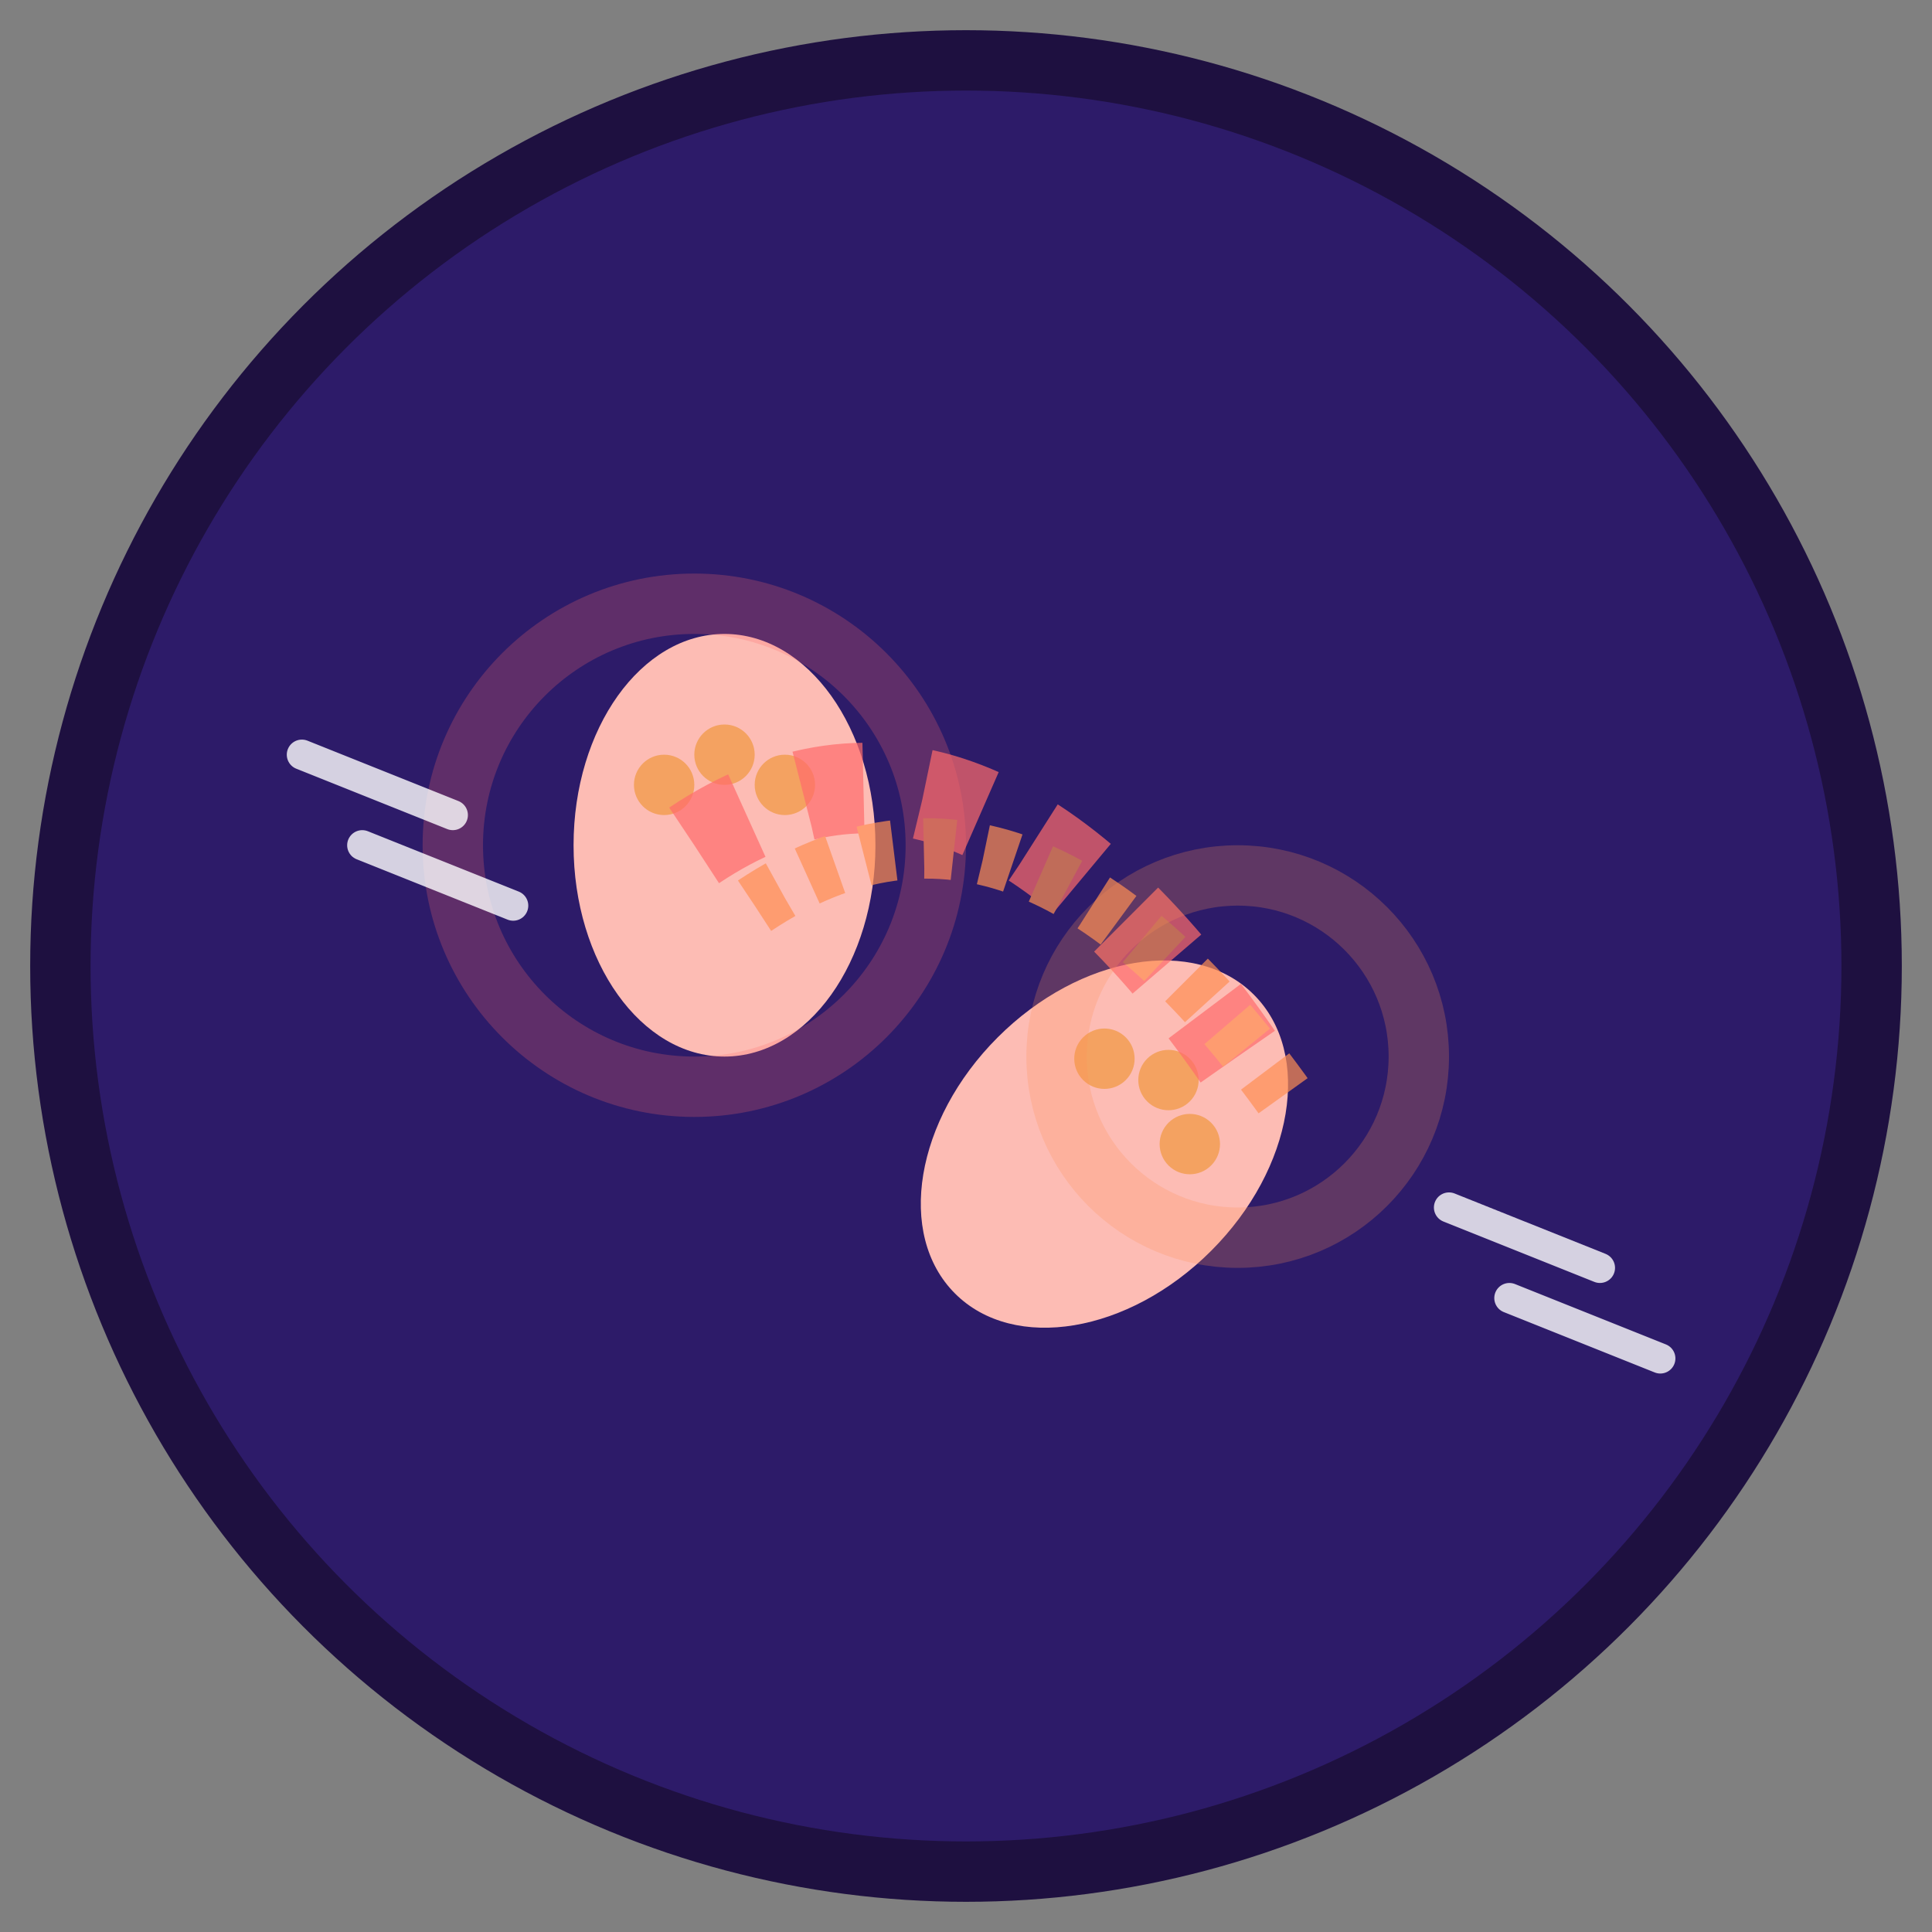 <svg width="64" height="64" viewBox="0 0 64 64" xmlns="http://www.w3.org/2000/svg">
  <rect x="0" y="0" width="64" height="64" fill="#808080" stroke="none"/>
  <!-- 背景圆环 -->
  <circle cx="32" cy="32" r="30" fill="#2d1b69" stroke="#1e1040" stroke-width="2"/>
  
  <!-- 连击主图案 -->
  <!-- 拳头1 -->
  <g transform="translate(18, 20)">
    <ellipse cx="6" cy="8" rx="5" ry="7" fill="#fdbcb4"/>
    <rect x="4" y="3" width="4" height="5" fill="#fdbcb4" rx="2"/>
    <!-- 指节 -->
    <circle cx="4" cy="6" r="1" fill="#f4a261"/>
    <circle cx="6" cy="5" r="1" fill="#f4a261"/>
    <circle cx="8" cy="6" r="1" fill="#f4a261"/>
  </g>
  
  <!-- 拳头2 -->
  <g transform="translate(38, 28) rotate(45)">
    <ellipse cx="6" cy="8" rx="5" ry="7" fill="#fdbcb4"/>
    <rect x="4" y="3" width="4" height="5" fill="#fdbcb4" rx="2"/>
    <!-- 指节 -->
    <circle cx="4" cy="6" r="1" fill="#f4a261"/>
    <circle cx="6" cy="5" r="1" fill="#f4a261"/>
    <circle cx="8" cy="6" r="1" fill="#f4a261"/>
  </g>
  
  <!-- 连击轨迹线 -->
  <g opacity="0.7">
    <path d="M 23 28 Q 32 22 41 35" fill="none" stroke="#ff6b6b" stroke-width="3" stroke-dasharray="2,2"/>
    <path d="M 25 30 Q 34 24 43 37" fill="none" stroke="#ff8e53" stroke-width="2" stroke-dasharray="1,1"/>
  </g>
  
  <!-- 冲击波效果 -->
  <g opacity="0.6">
    <circle cx="23" cy="28" r="8" fill="none" stroke="#ff6b6b" stroke-width="2" opacity="0.4"/>
    <circle cx="41" cy="35" r="6" fill="none" stroke="#ff8e53" stroke-width="2" opacity="0.4"/>
  </g>
  
  <!-- 速度线 -->
  <g opacity="0.8">
    <line x1="10" y1="25" x2="15" y2="27" stroke="#ffffff" stroke-width="1" stroke-linecap="round"/>
    <line x1="12" y1="28" x2="17" y2="30" stroke="#ffffff" stroke-width="1" stroke-linecap="round"/>
    <line x1="48" y1="40" x2="53" y2="42" stroke="#ffffff" stroke-width="1" stroke-linecap="round"/>
    <line x1="50" y1="43" x2="55" y2="45" stroke="#ffffff" stroke-width="1" stroke-linecap="round"/>
  </g>
</svg>


